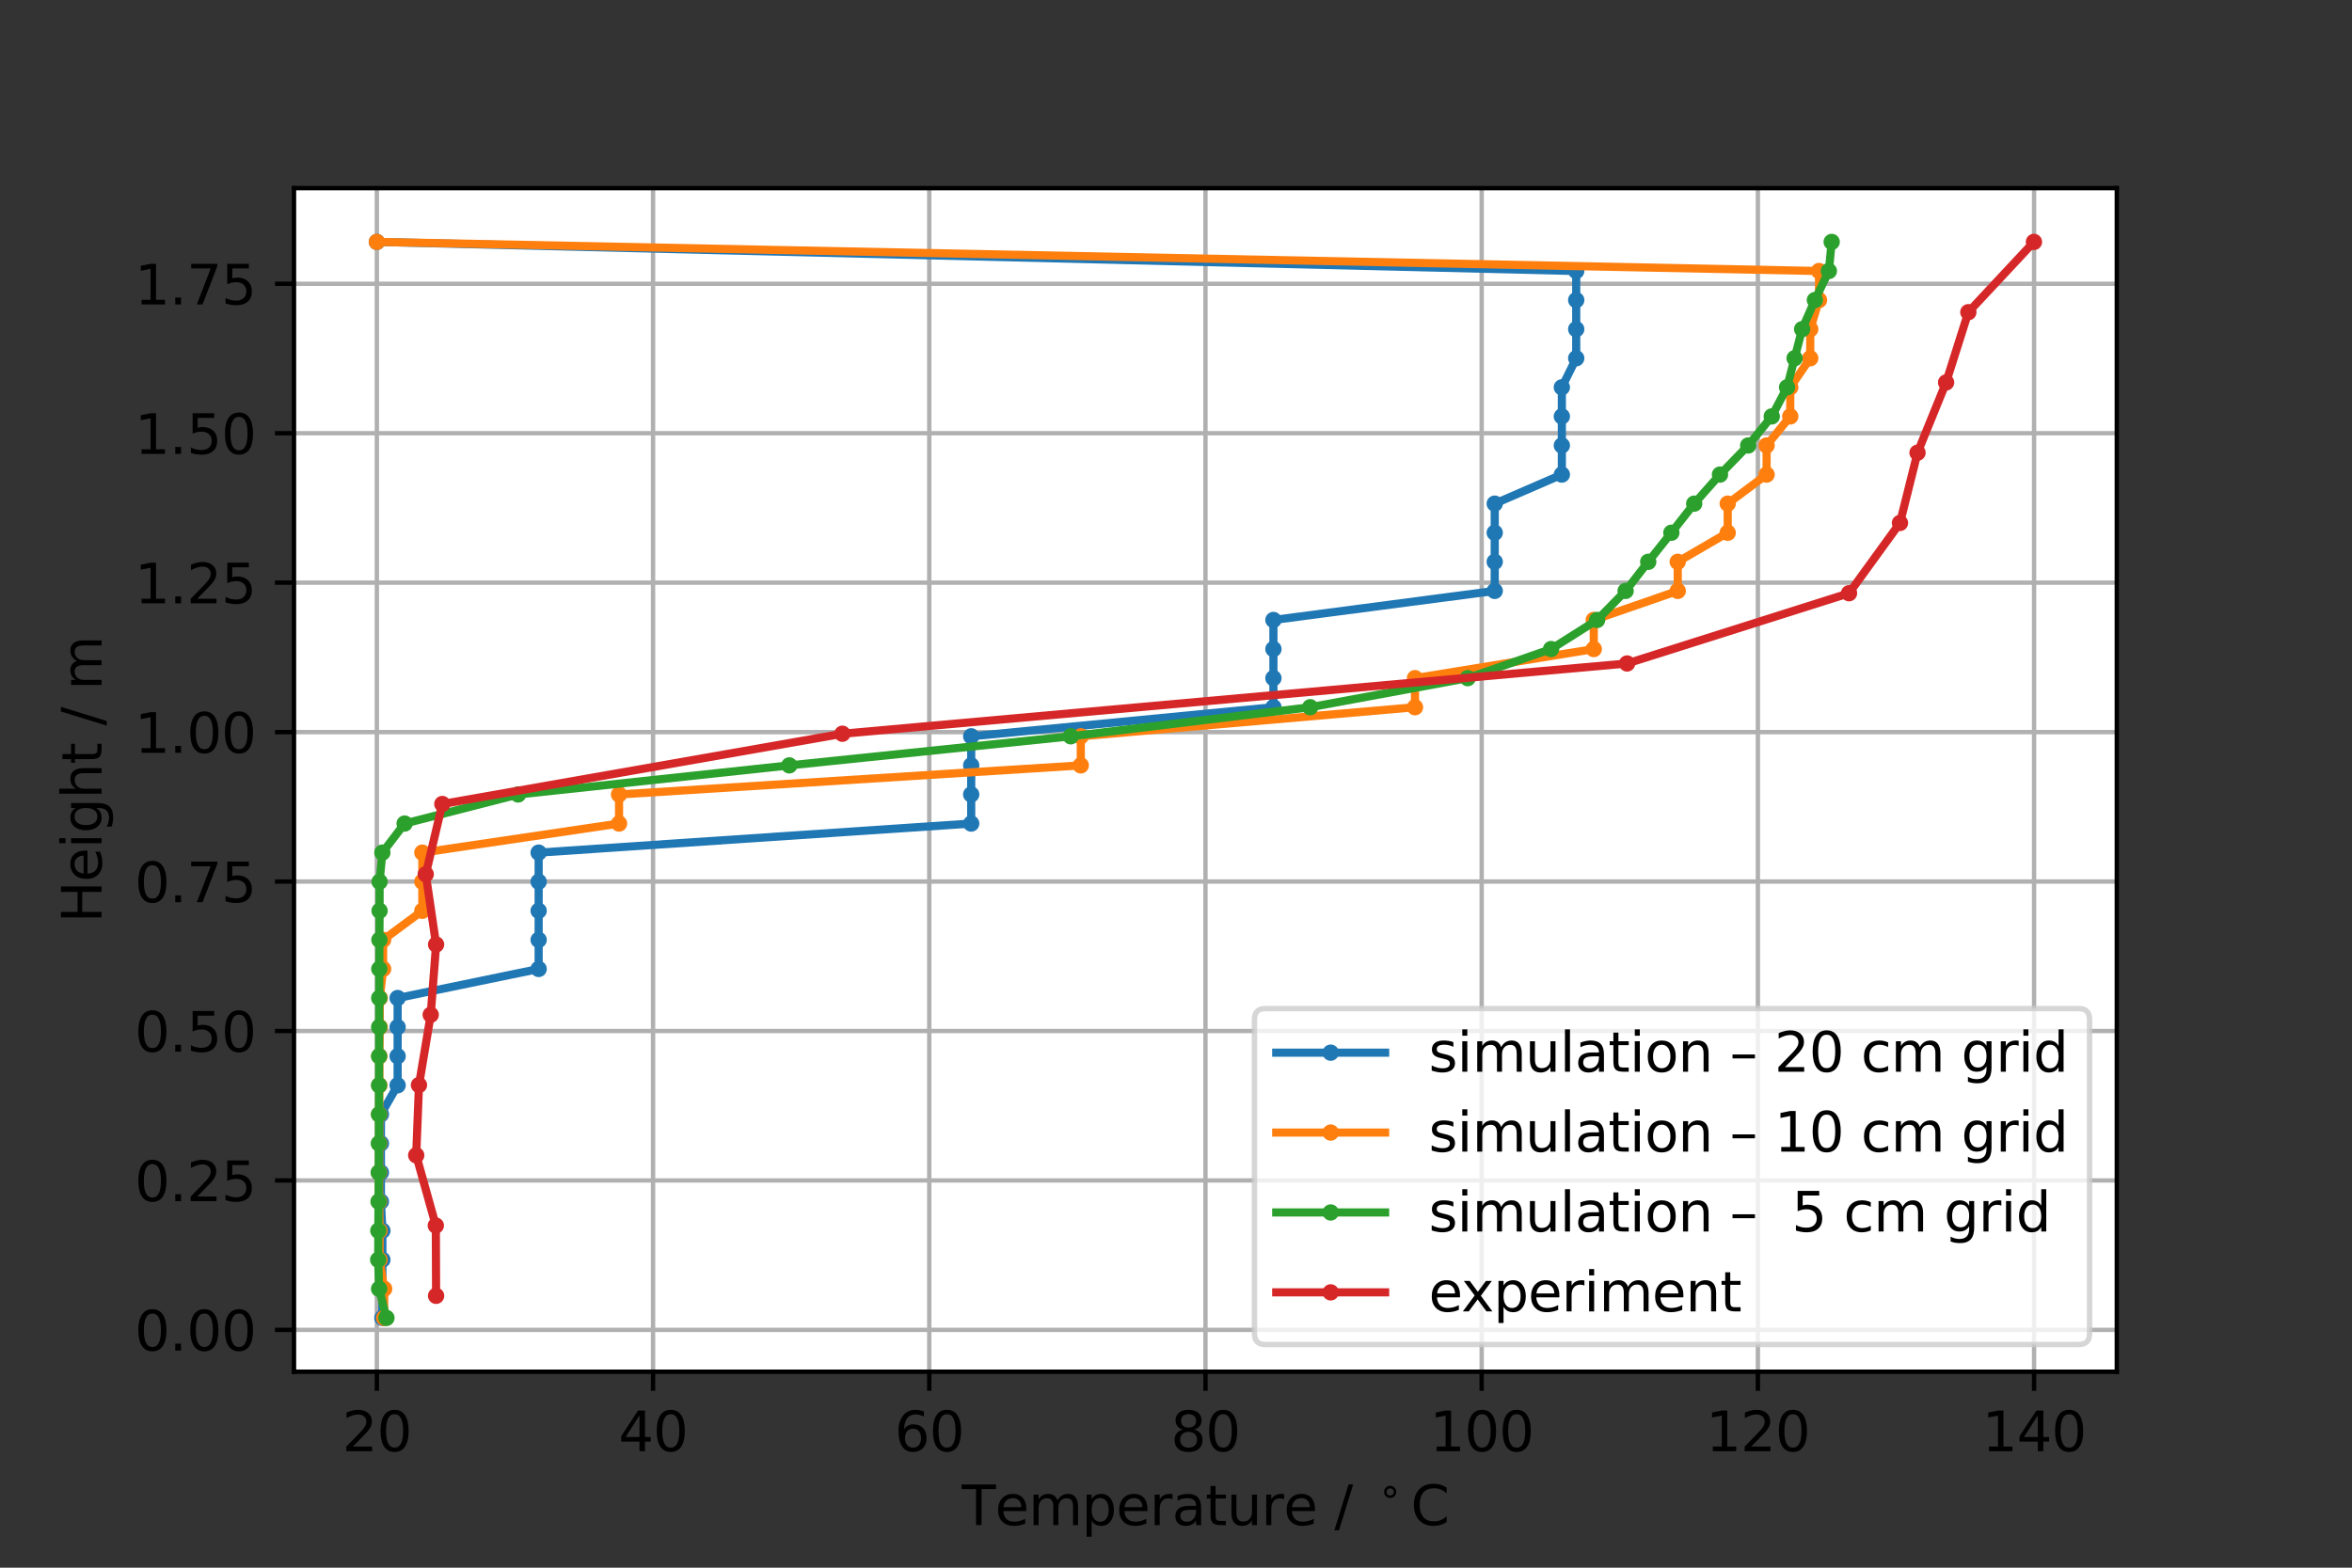 <?xml version="1.0" encoding="utf-8" standalone="no"?>
<!DOCTYPE svg PUBLIC "-//W3C//DTD SVG 1.1//EN"
  "http://www.w3.org/Graphics/SVG/1.1/DTD/svg11.dtd">
<svg height="288pt" version="1.1" viewBox="0 0 432 288" width="432pt" xmlns="http://www.w3.org/2000/svg" xmlns:xlink="http://www.w3.org/1999/xlink">
 <rect x="0" y="0" width="432" height="288" fill="#333333" stroke="none"/>
 <defs>
  <style type="text/css">*{stroke-linecap:butt;stroke-linejoin:round;}</style>
 </defs>
 <g id="figure_1">
  <g id="patch_1">
   <path d="M 0 288 
L 432 288 
L 432 0 
L 0 0 
z
" style="fill:none;"/>
  </g>
  <g id="axes_1">
   <g id="patch_2">
    <path d="M 54 252 
L 388.8 252 
L 388.8 34.56 
L 54 34.56 
z
" style="fill:#ffffff;"/>
   </g>
   <g id="matplotlib.axis_1">
    <g id="xtick_1">
     <g id="line2d_1">
      <path clip-path="url(#pea0d1c25d2)" d="M 69.218 252 
L 69.218 34.56 
" style="fill:none;stroke:#b0b0b0;stroke-linecap:square;stroke-width:0.8;"/>
     </g>
     <g id="line2d_2">
      <defs>
       <path d="M 0 0 
L 0 3.5 
" id="m6cba7de9a5" style="stroke:#000000;stroke-width:0.8;"/>
      </defs>
      <g>
       <use style="stroke:#000000;stroke-width:0.8;" x="69.218" xlink:href="#m6cba7de9a5" y="252"/>
      </g>
     </g>
     <g id="text_1">
      <!-- 20 -->
      <g transform="translate(62.856 266.598)scale(0.1 -0.1)">
       <defs>
        <path d="M 1228 531 
L 3431 531 
L 3431 0 
L 469 0 
L 469 531 
Q 828 903 1448 1529 
Q 2069 2156 2228 2338 
Q 2531 2678 2651 2914 
Q 2772 3150 2772 3378 
Q 2772 3750 2511 3984 
Q 2250 4219 1831 4219 
Q 1534 4219 1204 4116 
Q 875 4013 500 3803 
L 500 4441 
Q 881 4594 1212 4672 
Q 1544 4750 1819 4750 
Q 2544 4750 2975 4387 
Q 3406 4025 3406 3419 
Q 3406 3131 3298 2873 
Q 3191 2616 2906 2266 
Q 2828 2175 2409 1742 
Q 1991 1309 1228 531 
z
" id="DejaVuSans-32" transform="scale(0.016)"/>
        <path d="M 2034 4250 
Q 1547 4250 1301 3770 
Q 1056 3291 1056 2328 
Q 1056 1369 1301 889 
Q 1547 409 2034 409 
Q 2525 409 2770 889 
Q 3016 1369 3016 2328 
Q 3016 3291 2770 3770 
Q 2525 4250 2034 4250 
z
M 2034 4750 
Q 2819 4750 3233 4129 
Q 3647 3509 3647 2328 
Q 3647 1150 3233 529 
Q 2819 -91 2034 -91 
Q 1250 -91 836 529 
Q 422 1150 422 2328 
Q 422 3509 836 4129 
Q 1250 4750 2034 4750 
z
" id="DejaVuSans-30" transform="scale(0.016)"/>
       </defs>
       <use xlink:href="#DejaVuSans-32"/>
       <use x="63.623" xlink:href="#DejaVuSans-30"/>
      </g>
     </g>
    </g>
    <g id="xtick_2">
     <g id="line2d_3">
      <path clip-path="url(#pea0d1c25d2)" d="M 119.95 252 
L 119.95 34.56 
" style="fill:none;stroke:#b0b0b0;stroke-linecap:square;stroke-width:0.8;"/>
     </g>
     <g id="line2d_4">
      <g>
       <use style="stroke:#000000;stroke-width:0.8;" x="119.95" xlink:href="#m6cba7de9a5" y="252"/>
      </g>
     </g>
     <g id="text_2">
      <!-- 40 -->
      <g transform="translate(113.587 266.598)scale(0.1 -0.1)">
       <defs>
        <path d="M 2419 4116 
L 825 1625 
L 2419 1625 
L 2419 4116 
z
M 2253 4666 
L 3047 4666 
L 3047 1625 
L 3713 1625 
L 3713 1100 
L 3047 1100 
L 3047 0 
L 2419 0 
L 2419 1100 
L 313 1100 
L 313 1709 
L 2253 4666 
z
" id="DejaVuSans-34" transform="scale(0.016)"/>
       </defs>
       <use xlink:href="#DejaVuSans-34"/>
       <use x="63.623" xlink:href="#DejaVuSans-30"/>
      </g>
     </g>
    </g>
    <g id="xtick_3">
     <g id="line2d_5">
      <path clip-path="url(#pea0d1c25d2)" d="M 170.681 252 
L 170.681 34.56 
" style="fill:none;stroke:#b0b0b0;stroke-linecap:square;stroke-width:0.8;"/>
     </g>
     <g id="line2d_6">
      <g>
       <use style="stroke:#000000;stroke-width:0.8;" x="170.681" xlink:href="#m6cba7de9a5" y="252"/>
      </g>
     </g>
     <g id="text_3">
      <!-- 60 -->
      <g transform="translate(164.319 266.598)scale(0.1 -0.1)">
       <defs>
        <path d="M 2113 2584 
Q 1688 2584 1439 2293 
Q 1191 2003 1191 1497 
Q 1191 994 1439 701 
Q 1688 409 2113 409 
Q 2538 409 2786 701 
Q 3034 994 3034 1497 
Q 3034 2003 2786 2293 
Q 2538 2584 2113 2584 
z
M 3366 4563 
L 3366 3988 
Q 3128 4100 2886 4159 
Q 2644 4219 2406 4219 
Q 1781 4219 1451 3797 
Q 1122 3375 1075 2522 
Q 1259 2794 1537 2939 
Q 1816 3084 2150 3084 
Q 2853 3084 3261 2657 
Q 3669 2231 3669 1497 
Q 3669 778 3244 343 
Q 2819 -91 2113 -91 
Q 1303 -91 875 529 
Q 447 1150 447 2328 
Q 447 3434 972 4092 
Q 1497 4750 2381 4750 
Q 2619 4750 2861 4703 
Q 3103 4656 3366 4563 
z
" id="DejaVuSans-36" transform="scale(0.016)"/>
       </defs>
       <use xlink:href="#DejaVuSans-36"/>
       <use x="63.623" xlink:href="#DejaVuSans-30"/>
      </g>
     </g>
    </g>
    <g id="xtick_4">
     <g id="line2d_7">
      <path clip-path="url(#pea0d1c25d2)" d="M 221.413 252 
L 221.413 34.56 
" style="fill:none;stroke:#b0b0b0;stroke-linecap:square;stroke-width:0.8;"/>
     </g>
     <g id="line2d_8">
      <g>
       <use style="stroke:#000000;stroke-width:0.8;" x="221.413" xlink:href="#m6cba7de9a5" y="252"/>
      </g>
     </g>
     <g id="text_4">
      <!-- 80 -->
      <g transform="translate(215.05 266.598)scale(0.1 -0.1)">
       <defs>
        <path d="M 2034 2216 
Q 1584 2216 1326 1975 
Q 1069 1734 1069 1313 
Q 1069 891 1326 650 
Q 1584 409 2034 409 
Q 2484 409 2743 651 
Q 3003 894 3003 1313 
Q 3003 1734 2745 1975 
Q 2488 2216 2034 2216 
z
M 1403 2484 
Q 997 2584 770 2862 
Q 544 3141 544 3541 
Q 544 4100 942 4425 
Q 1341 4750 2034 4750 
Q 2731 4750 3128 4425 
Q 3525 4100 3525 3541 
Q 3525 3141 3298 2862 
Q 3072 2584 2669 2484 
Q 3125 2378 3379 2068 
Q 3634 1759 3634 1313 
Q 3634 634 3220 271 
Q 2806 -91 2034 -91 
Q 1263 -91 848 271 
Q 434 634 434 1313 
Q 434 1759 690 2068 
Q 947 2378 1403 2484 
z
M 1172 3481 
Q 1172 3119 1398 2916 
Q 1625 2713 2034 2713 
Q 2441 2713 2670 2916 
Q 2900 3119 2900 3481 
Q 2900 3844 2670 4047 
Q 2441 4250 2034 4250 
Q 1625 4250 1398 4047 
Q 1172 3844 1172 3481 
z
" id="DejaVuSans-38" transform="scale(0.016)"/>
       </defs>
       <use xlink:href="#DejaVuSans-38"/>
       <use x="63.623" xlink:href="#DejaVuSans-30"/>
      </g>
     </g>
    </g>
    <g id="xtick_5">
     <g id="line2d_9">
      <path clip-path="url(#pea0d1c25d2)" d="M 272.144 252 
L 272.144 34.56 
" style="fill:none;stroke:#b0b0b0;stroke-linecap:square;stroke-width:0.8;"/>
     </g>
     <g id="line2d_10">
      <g>
       <use style="stroke:#000000;stroke-width:0.8;" x="272.144" xlink:href="#m6cba7de9a5" y="252"/>
      </g>
     </g>
     <g id="text_5">
      <!-- 100 -->
      <g transform="translate(262.6 266.598)scale(0.1 -0.1)">
       <defs>
        <path d="M 794 531 
L 1825 531 
L 1825 4091 
L 703 3866 
L 703 4441 
L 1819 4666 
L 2450 4666 
L 2450 531 
L 3481 531 
L 3481 0 
L 794 0 
L 794 531 
z
" id="DejaVuSans-31" transform="scale(0.016)"/>
       </defs>
       <use xlink:href="#DejaVuSans-31"/>
       <use x="63.623" xlink:href="#DejaVuSans-30"/>
       <use x="127.246" xlink:href="#DejaVuSans-30"/>
      </g>
     </g>
    </g>
    <g id="xtick_6">
     <g id="line2d_11">
      <path clip-path="url(#pea0d1c25d2)" d="M 322.876 252 
L 322.876 34.56 
" style="fill:none;stroke:#b0b0b0;stroke-linecap:square;stroke-width:0.8;"/>
     </g>
     <g id="line2d_12">
      <g>
       <use style="stroke:#000000;stroke-width:0.8;" x="322.876" xlink:href="#m6cba7de9a5" y="252"/>
      </g>
     </g>
     <g id="text_6">
      <!-- 120 -->
      <g transform="translate(313.332 266.598)scale(0.1 -0.1)">
       <use xlink:href="#DejaVuSans-31"/>
       <use x="63.623" xlink:href="#DejaVuSans-32"/>
       <use x="127.246" xlink:href="#DejaVuSans-30"/>
      </g>
     </g>
    </g>
    <g id="xtick_7">
     <g id="line2d_13">
      <path clip-path="url(#pea0d1c25d2)" d="M 373.607 252 
L 373.607 34.56 
" style="fill:none;stroke:#b0b0b0;stroke-linecap:square;stroke-width:0.8;"/>
     </g>
     <g id="line2d_14">
      <g>
       <use style="stroke:#000000;stroke-width:0.8;" x="373.607" xlink:href="#m6cba7de9a5" y="252"/>
      </g>
     </g>
     <g id="text_7">
      <!-- 140 -->
      <g transform="translate(364.063 266.598)scale(0.1 -0.1)">
       <use xlink:href="#DejaVuSans-31"/>
       <use x="63.623" xlink:href="#DejaVuSans-34"/>
       <use x="127.246" xlink:href="#DejaVuSans-30"/>
      </g>
     </g>
    </g>
    <g id="text_8">
     <!-- Temperature / $\sf ^\circ$C -->
     <g transform="translate(176.65 280.256)scale(0.1 -0.1)">
      <defs>
       <path d="M -19 4666 
L 3928 4666 
L 3928 4134 
L 2272 4134 
L 2272 0 
L 1638 0 
L 1638 4134 
L -19 4134 
L -19 4666 
z
" id="DejaVuSans-54" transform="scale(0.016)"/>
       <path d="M 3597 1894 
L 3597 1613 
L 953 1613 
Q 991 1019 1311 708 
Q 1631 397 2203 397 
Q 2534 397 2845 478 
Q 3156 559 3463 722 
L 3463 178 
Q 3153 47 2828 -22 
Q 2503 -91 2169 -91 
Q 1331 -91 842 396 
Q 353 884 353 1716 
Q 353 2575 817 3079 
Q 1281 3584 2069 3584 
Q 2775 3584 3186 3129 
Q 3597 2675 3597 1894 
z
M 3022 2063 
Q 3016 2534 2758 2815 
Q 2500 3097 2075 3097 
Q 1594 3097 1305 2825 
Q 1016 2553 972 2059 
L 3022 2063 
z
" id="DejaVuSans-65" transform="scale(0.016)"/>
       <path d="M 3328 2828 
Q 3544 3216 3844 3400 
Q 4144 3584 4550 3584 
Q 5097 3584 5394 3201 
Q 5691 2819 5691 2113 
L 5691 0 
L 5113 0 
L 5113 2094 
Q 5113 2597 4934 2840 
Q 4756 3084 4391 3084 
Q 3944 3084 3684 2787 
Q 3425 2491 3425 1978 
L 3425 0 
L 2847 0 
L 2847 2094 
Q 2847 2600 2669 2842 
Q 2491 3084 2119 3084 
Q 1678 3084 1418 2786 
Q 1159 2488 1159 1978 
L 1159 0 
L 581 0 
L 581 3500 
L 1159 3500 
L 1159 2956 
Q 1356 3278 1631 3431 
Q 1906 3584 2284 3584 
Q 2666 3584 2933 3390 
Q 3200 3197 3328 2828 
z
" id="DejaVuSans-6d" transform="scale(0.016)"/>
       <path d="M 1159 525 
L 1159 -1331 
L 581 -1331 
L 581 3500 
L 1159 3500 
L 1159 2969 
Q 1341 3281 1617 3432 
Q 1894 3584 2278 3584 
Q 2916 3584 3314 3078 
Q 3713 2572 3713 1747 
Q 3713 922 3314 415 
Q 2916 -91 2278 -91 
Q 1894 -91 1617 61 
Q 1341 213 1159 525 
z
M 3116 1747 
Q 3116 2381 2855 2742 
Q 2594 3103 2138 3103 
Q 1681 3103 1420 2742 
Q 1159 2381 1159 1747 
Q 1159 1113 1420 752 
Q 1681 391 2138 391 
Q 2594 391 2855 752 
Q 3116 1113 3116 1747 
z
" id="DejaVuSans-70" transform="scale(0.016)"/>
       <path d="M 2631 2963 
Q 2534 3019 2420 3045 
Q 2306 3072 2169 3072 
Q 1681 3072 1420 2755 
Q 1159 2438 1159 1844 
L 1159 0 
L 581 0 
L 581 3500 
L 1159 3500 
L 1159 2956 
Q 1341 3275 1631 3429 
Q 1922 3584 2338 3584 
Q 2397 3584 2469 3576 
Q 2541 3569 2628 3553 
L 2631 2963 
z
" id="DejaVuSans-72" transform="scale(0.016)"/>
       <path d="M 2194 1759 
Q 1497 1759 1228 1600 
Q 959 1441 959 1056 
Q 959 750 1161 570 
Q 1363 391 1709 391 
Q 2188 391 2477 730 
Q 2766 1069 2766 1631 
L 2766 1759 
L 2194 1759 
z
M 3341 1997 
L 3341 0 
L 2766 0 
L 2766 531 
Q 2569 213 2275 61 
Q 1981 -91 1556 -91 
Q 1019 -91 701 211 
Q 384 513 384 1019 
Q 384 1609 779 1909 
Q 1175 2209 1959 2209 
L 2766 2209 
L 2766 2266 
Q 2766 2663 2505 2880 
Q 2244 3097 1772 3097 
Q 1472 3097 1187 3025 
Q 903 2953 641 2809 
L 641 3341 
Q 956 3463 1253 3523 
Q 1550 3584 1831 3584 
Q 2591 3584 2966 3190 
Q 3341 2797 3341 1997 
z
" id="DejaVuSans-61" transform="scale(0.016)"/>
       <path d="M 1172 4494 
L 1172 3500 
L 2356 3500 
L 2356 3053 
L 1172 3053 
L 1172 1153 
Q 1172 725 1289 603 
Q 1406 481 1766 481 
L 2356 481 
L 2356 0 
L 1766 0 
Q 1100 0 847 248 
Q 594 497 594 1153 
L 594 3053 
L 172 3053 
L 172 3500 
L 594 3500 
L 594 4494 
L 1172 4494 
z
" id="DejaVuSans-74" transform="scale(0.016)"/>
       <path d="M 544 1381 
L 544 3500 
L 1119 3500 
L 1119 1403 
Q 1119 906 1312 657 
Q 1506 409 1894 409 
Q 2359 409 2629 706 
Q 2900 1003 2900 1516 
L 2900 3500 
L 3475 3500 
L 3475 0 
L 2900 0 
L 2900 538 
Q 2691 219 2414 64 
Q 2138 -91 1772 -91 
Q 1169 -91 856 284 
Q 544 659 544 1381 
z
M 1991 3584 
L 1991 3584 
z
" id="DejaVuSans-75" transform="scale(0.016)"/>
       <path id="DejaVuSans-20" transform="scale(0.016)"/>
       <path d="M 1625 4666 
L 2156 4666 
L 531 -594 
L 0 -594 
L 1625 4666 
z
" id="DejaVuSans-2f" transform="scale(0.016)"/>
       <path d="M 2000 2619 
Q 1750 2619 1578 2445 
Q 1406 2272 1406 2022 
Q 1406 1775 1578 1605 
Q 1750 1435 2000 1435 
Q 2250 1435 2422 1605 
Q 2594 1775 2594 2022 
Q 2594 2269 2420 2444 
Q 2247 2619 2000 2619 
z
M 2000 3022 
Q 2200 3022 2384 2945 
Q 2569 2869 2703 2725 
Q 2847 2585 2919 2406 
Q 2991 2228 2991 2022 
Q 2991 1610 2702 1324 
Q 2413 1038 1994 1038 
Q 1572 1038 1290 1319 
Q 1009 1600 1009 2022 
Q 1009 2441 1296 2731 
Q 1584 3022 2000 3022 
z
" id="DejaVuSans-2218" transform="scale(0.016)"/>
       <path d="M 4122 4306 
L 4122 3641 
Q 3803 3938 3442 4084 
Q 3081 4231 2675 4231 
Q 1875 4231 1450 3742 
Q 1025 3253 1025 2328 
Q 1025 1406 1450 917 
Q 1875 428 2675 428 
Q 3081 428 3442 575 
Q 3803 722 4122 1019 
L 4122 359 
Q 3791 134 3420 21 
Q 3050 -91 2638 -91 
Q 1578 -91 968 557 
Q 359 1206 359 2328 
Q 359 3453 968 4101 
Q 1578 4750 2638 4750 
Q 3056 4750 3426 4639 
Q 3797 4528 4122 4306 
z
" id="DejaVuSans-43" transform="scale(0.016)"/>
      </defs>
      <use transform="translate(0 0.781)" xlink:href="#DejaVuSans-54"/>
      <use transform="translate(61.084 0.781)" xlink:href="#DejaVuSans-65"/>
      <use transform="translate(122.607 0.781)" xlink:href="#DejaVuSans-6d"/>
      <use transform="translate(220.02 0.781)" xlink:href="#DejaVuSans-70"/>
      <use transform="translate(283.496 0.781)" xlink:href="#DejaVuSans-65"/>
      <use transform="translate(345.02 0.781)" xlink:href="#DejaVuSans-72"/>
      <use transform="translate(386.133 0.781)" xlink:href="#DejaVuSans-61"/>
      <use transform="translate(447.412 0.781)" xlink:href="#DejaVuSans-74"/>
      <use transform="translate(486.621 0.781)" xlink:href="#DejaVuSans-75"/>
      <use transform="translate(550 0.781)" xlink:href="#DejaVuSans-72"/>
      <use transform="translate(591.113 0.781)" xlink:href="#DejaVuSans-65"/>
      <use transform="translate(652.637 0.781)" xlink:href="#DejaVuSans-20"/>
      <use transform="translate(684.424 0.781)" xlink:href="#DejaVuSans-2f"/>
      <use transform="translate(718.115 0.781)" xlink:href="#DejaVuSans-20"/>
      <use transform="translate(764.497 39.062)scale(0.7)" xlink:href="#DejaVuSans-2218"/>
      <use transform="translate(824.688 0.781)" xlink:href="#DejaVuSans-43"/>
     </g>
    </g>
   </g>
   <g id="matplotlib.axis_2">
    <g id="ytick_1">
     <g id="line2d_15">
      <path clip-path="url(#pea0d1c25d2)" d="M 54 244.313 
L 388.8 244.313 
" style="fill:none;stroke:#b0b0b0;stroke-linecap:square;stroke-width:0.8;"/>
     </g>
     <g id="line2d_16">
      <defs>
       <path d="M 0 0 
L -3.5 0 
" id="m6d9e3bf0b9" style="stroke:#000000;stroke-width:0.8;"/>
      </defs>
      <g>
       <use style="stroke:#000000;stroke-width:0.8;" x="54" xlink:href="#m6d9e3bf0b9" y="244.313"/>
      </g>
     </g>
     <g id="text_9">
      <!-- 0.00 -->
      <g transform="translate(24.734 248.112)scale(0.1 -0.1)">
       <defs>
        <path d="M 684 794 
L 1344 794 
L 1344 0 
L 684 0 
L 684 794 
z
" id="DejaVuSans-2e" transform="scale(0.016)"/>
       </defs>
       <use xlink:href="#DejaVuSans-30"/>
       <use x="63.623" xlink:href="#DejaVuSans-2e"/>
       <use x="95.41" xlink:href="#DejaVuSans-30"/>
       <use x="159.033" xlink:href="#DejaVuSans-30"/>
      </g>
     </g>
    </g>
    <g id="ytick_2">
     <g id="line2d_17">
      <path clip-path="url(#pea0d1c25d2)" d="M 54 216.858 
L 388.8 216.858 
" style="fill:none;stroke:#b0b0b0;stroke-linecap:square;stroke-width:0.8;"/>
     </g>
     <g id="line2d_18">
      <g>
       <use style="stroke:#000000;stroke-width:0.8;" x="54" xlink:href="#m6d9e3bf0b9" y="216.858"/>
      </g>
     </g>
     <g id="text_10">
      <!-- 0.25 -->
      <g transform="translate(24.734 220.657)scale(0.1 -0.1)">
       <defs>
        <path d="M 691 4666 
L 3169 4666 
L 3169 4134 
L 1269 4134 
L 1269 2991 
Q 1406 3038 1543 3061 
Q 1681 3084 1819 3084 
Q 2600 3084 3056 2656 
Q 3513 2228 3513 1497 
Q 3513 744 3044 326 
Q 2575 -91 1722 -91 
Q 1428 -91 1123 -41 
Q 819 9 494 109 
L 494 744 
Q 775 591 1075 516 
Q 1375 441 1709 441 
Q 2250 441 2565 725 
Q 2881 1009 2881 1497 
Q 2881 1984 2565 2268 
Q 2250 2553 1709 2553 
Q 1456 2553 1204 2497 
Q 953 2441 691 2322 
L 691 4666 
z
" id="DejaVuSans-35" transform="scale(0.016)"/>
       </defs>
       <use xlink:href="#DejaVuSans-30"/>
       <use x="63.623" xlink:href="#DejaVuSans-2e"/>
       <use x="95.41" xlink:href="#DejaVuSans-32"/>
       <use x="159.033" xlink:href="#DejaVuSans-35"/>
      </g>
     </g>
    </g>
    <g id="ytick_3">
     <g id="line2d_19">
      <path clip-path="url(#pea0d1c25d2)" d="M 54 189.404 
L 388.8 189.404 
" style="fill:none;stroke:#b0b0b0;stroke-linecap:square;stroke-width:0.8;"/>
     </g>
     <g id="line2d_20">
      <g>
       <use style="stroke:#000000;stroke-width:0.8;" x="54" xlink:href="#m6d9e3bf0b9" y="189.404"/>
      </g>
     </g>
     <g id="text_11">
      <!-- 0.50 -->
      <g transform="translate(24.734 193.203)scale(0.1 -0.1)">
       <use xlink:href="#DejaVuSans-30"/>
       <use x="63.623" xlink:href="#DejaVuSans-2e"/>
       <use x="95.41" xlink:href="#DejaVuSans-35"/>
       <use x="159.033" xlink:href="#DejaVuSans-30"/>
      </g>
     </g>
    </g>
    <g id="ytick_4">
     <g id="line2d_21">
      <path clip-path="url(#pea0d1c25d2)" d="M 54 161.949 
L 388.8 161.949 
" style="fill:none;stroke:#b0b0b0;stroke-linecap:square;stroke-width:0.8;"/>
     </g>
     <g id="line2d_22">
      <g>
       <use style="stroke:#000000;stroke-width:0.8;" x="54" xlink:href="#m6d9e3bf0b9" y="161.949"/>
      </g>
     </g>
     <g id="text_12">
      <!-- 0.75 -->
      <g transform="translate(24.734 165.748)scale(0.1 -0.1)">
       <defs>
        <path d="M 525 4666 
L 3525 4666 
L 3525 4397 
L 1831 0 
L 1172 0 
L 2766 4134 
L 525 4134 
L 525 4666 
z
" id="DejaVuSans-37" transform="scale(0.016)"/>
       </defs>
       <use xlink:href="#DejaVuSans-30"/>
       <use x="63.623" xlink:href="#DejaVuSans-2e"/>
       <use x="95.41" xlink:href="#DejaVuSans-37"/>
       <use x="159.033" xlink:href="#DejaVuSans-35"/>
      </g>
     </g>
    </g>
    <g id="ytick_5">
     <g id="line2d_23">
      <path clip-path="url(#pea0d1c25d2)" d="M 54 134.495 
L 388.8 134.495 
" style="fill:none;stroke:#b0b0b0;stroke-linecap:square;stroke-width:0.8;"/>
     </g>
     <g id="line2d_24">
      <g>
       <use style="stroke:#000000;stroke-width:0.8;" x="54" xlink:href="#m6d9e3bf0b9" y="134.495"/>
      </g>
     </g>
     <g id="text_13">
      <!-- 1.00 -->
      <g transform="translate(24.734 138.294)scale(0.1 -0.1)">
       <use xlink:href="#DejaVuSans-31"/>
       <use x="63.623" xlink:href="#DejaVuSans-2e"/>
       <use x="95.41" xlink:href="#DejaVuSans-30"/>
       <use x="159.033" xlink:href="#DejaVuSans-30"/>
      </g>
     </g>
    </g>
    <g id="ytick_6">
     <g id="line2d_25">
      <path clip-path="url(#pea0d1c25d2)" d="M 54 107.04 
L 388.8 107.04 
" style="fill:none;stroke:#b0b0b0;stroke-linecap:square;stroke-width:0.8;"/>
     </g>
     <g id="line2d_26">
      <g>
       <use style="stroke:#000000;stroke-width:0.8;" x="54" xlink:href="#m6d9e3bf0b9" y="107.04"/>
      </g>
     </g>
     <g id="text_14">
      <!-- 1.25 -->
      <g transform="translate(24.734 110.839)scale(0.1 -0.1)">
       <use xlink:href="#DejaVuSans-31"/>
       <use x="63.623" xlink:href="#DejaVuSans-2e"/>
       <use x="95.41" xlink:href="#DejaVuSans-32"/>
       <use x="159.033" xlink:href="#DejaVuSans-35"/>
      </g>
     </g>
    </g>
    <g id="ytick_7">
     <g id="line2d_27">
      <path clip-path="url(#pea0d1c25d2)" d="M 54 79.585 
L 388.8 79.585 
" style="fill:none;stroke:#b0b0b0;stroke-linecap:square;stroke-width:0.8;"/>
     </g>
     <g id="line2d_28">
      <g>
       <use style="stroke:#000000;stroke-width:0.8;" x="54" xlink:href="#m6d9e3bf0b9" y="79.585"/>
      </g>
     </g>
     <g id="text_15">
      <!-- 1.50 -->
      <g transform="translate(24.734 83.385)scale(0.1 -0.1)">
       <use xlink:href="#DejaVuSans-31"/>
       <use x="63.623" xlink:href="#DejaVuSans-2e"/>
       <use x="95.41" xlink:href="#DejaVuSans-35"/>
       <use x="159.033" xlink:href="#DejaVuSans-30"/>
      </g>
     </g>
    </g>
    <g id="ytick_8">
     <g id="line2d_29">
      <path clip-path="url(#pea0d1c25d2)" d="M 54 52.131 
L 388.8 52.131 
" style="fill:none;stroke:#b0b0b0;stroke-linecap:square;stroke-width:0.8;"/>
     </g>
     <g id="line2d_30">
      <g>
       <use style="stroke:#000000;stroke-width:0.8;" x="54" xlink:href="#m6d9e3bf0b9" y="52.131"/>
      </g>
     </g>
     <g id="text_16">
      <!-- 1.75 -->
      <g transform="translate(24.734 55.93)scale(0.1 -0.1)">
       <use xlink:href="#DejaVuSans-31"/>
       <use x="63.623" xlink:href="#DejaVuSans-2e"/>
       <use x="95.41" xlink:href="#DejaVuSans-37"/>
       <use x="159.033" xlink:href="#DejaVuSans-35"/>
      </g>
     </g>
    </g>
    <g id="text_17">
     <!-- Height / m -->
     <g transform="translate(18.655 169.542)rotate(-90)scale(0.1 -0.1)">
      <defs>
       <path d="M 628 4666 
L 1259 4666 
L 1259 2753 
L 3553 2753 
L 3553 4666 
L 4184 4666 
L 4184 0 
L 3553 0 
L 3553 2222 
L 1259 2222 
L 1259 0 
L 628 0 
L 628 4666 
z
" id="DejaVuSans-48" transform="scale(0.016)"/>
       <path d="M 603 3500 
L 1178 3500 
L 1178 0 
L 603 0 
L 603 3500 
z
M 603 4863 
L 1178 4863 
L 1178 4134 
L 603 4134 
L 603 4863 
z
" id="DejaVuSans-69" transform="scale(0.016)"/>
       <path d="M 2906 1791 
Q 2906 2416 2648 2759 
Q 2391 3103 1925 3103 
Q 1463 3103 1205 2759 
Q 947 2416 947 1791 
Q 947 1169 1205 825 
Q 1463 481 1925 481 
Q 2391 481 2648 825 
Q 2906 1169 2906 1791 
z
M 3481 434 
Q 3481 -459 3084 -895 
Q 2688 -1331 1869 -1331 
Q 1566 -1331 1297 -1286 
Q 1028 -1241 775 -1147 
L 775 -588 
Q 1028 -725 1275 -790 
Q 1522 -856 1778 -856 
Q 2344 -856 2625 -561 
Q 2906 -266 2906 331 
L 2906 616 
Q 2728 306 2450 153 
Q 2172 0 1784 0 
Q 1141 0 747 490 
Q 353 981 353 1791 
Q 353 2603 747 3093 
Q 1141 3584 1784 3584 
Q 2172 3584 2450 3431 
Q 2728 3278 2906 2969 
L 2906 3500 
L 3481 3500 
L 3481 434 
z
" id="DejaVuSans-67" transform="scale(0.016)"/>
       <path d="M 3513 2113 
L 3513 0 
L 2938 0 
L 2938 2094 
Q 2938 2591 2744 2837 
Q 2550 3084 2163 3084 
Q 1697 3084 1428 2787 
Q 1159 2491 1159 1978 
L 1159 0 
L 581 0 
L 581 4863 
L 1159 4863 
L 1159 2956 
Q 1366 3272 1645 3428 
Q 1925 3584 2291 3584 
Q 2894 3584 3203 3211 
Q 3513 2838 3513 2113 
z
" id="DejaVuSans-68" transform="scale(0.016)"/>
      </defs>
      <use xlink:href="#DejaVuSans-48"/>
      <use x="75.195" xlink:href="#DejaVuSans-65"/>
      <use x="136.719" xlink:href="#DejaVuSans-69"/>
      <use x="164.502" xlink:href="#DejaVuSans-67"/>
      <use x="227.979" xlink:href="#DejaVuSans-68"/>
      <use x="291.357" xlink:href="#DejaVuSans-74"/>
      <use x="330.566" xlink:href="#DejaVuSans-20"/>
      <use x="362.354" xlink:href="#DejaVuSans-2f"/>
      <use x="396.045" xlink:href="#DejaVuSans-20"/>
      <use x="427.832" xlink:href="#DejaVuSans-6d"/>
     </g>
    </g>
   </g>
   <g id="line2d_31">
    <path clip-path="url(#pea0d1c25d2)" d="M 70.234 242.116 
L 70.234 236.774 
L 70.234 231.431 
L 70.234 226.089 
L 69.965 220.746 
L 69.965 215.404 
L 69.965 210.061 
L 69.965 204.719 
L 73.034 199.376 
L 73.034 194.034 
L 73.034 188.691 
L 73.034 183.349 
L 98.935 178.006 
L 98.935 172.664 
L 98.935 167.321 
L 98.935 161.979 
L 98.935 156.636 
L 178.383 151.294 
L 178.383 145.951 
L 178.383 140.609 
L 178.383 135.266 
L 233.894 129.924 
L 233.894 124.581 
L 233.894 119.239 
L 233.894 113.896 
L 274.542 108.554 
L 274.542 103.211 
L 274.542 97.869 
L 274.542 92.526 
L 286.87 87.184 
L 286.87 81.841 
L 286.87 76.499 
L 286.87 71.156 
L 289.509 65.814 
L 289.509 60.471 
L 289.509 55.129 
L 289.509 49.786 
L 69.218 44.444 
" style="fill:none;stroke:#1f77b4;stroke-linecap:square;stroke-width:1.5;"/>
    <defs>
     <path d="M 0 1 
C 0.265 1 0.52 0.895 0.707 0.707 
C 0.895 0.52 1 0.265 1 0 
C 1 -0.265 0.895 -0.52 0.707 -0.707 
C 0.52 -0.895 0.265 -1 0 -1 
C -0.265 -1 -0.52 -0.895 -0.707 -0.707 
C -0.895 -0.52 -1 -0.265 -1 0 
C -1 0.265 -0.895 0.52 -0.707 0.707 
C -0.52 0.895 -0.265 1 0 1 
z
" id="mde0744d9de" style="stroke:#1f77b4;"/>
    </defs>
    <g clip-path="url(#pea0d1c25d2)">
     <use style="fill:#1f77b4;stroke:#1f77b4;" x="70.234" xlink:href="#mde0744d9de" y="242.116"/>
     <use style="fill:#1f77b4;stroke:#1f77b4;" x="70.234" xlink:href="#mde0744d9de" y="236.774"/>
     <use style="fill:#1f77b4;stroke:#1f77b4;" x="70.234" xlink:href="#mde0744d9de" y="231.431"/>
     <use style="fill:#1f77b4;stroke:#1f77b4;" x="70.234" xlink:href="#mde0744d9de" y="226.089"/>
     <use style="fill:#1f77b4;stroke:#1f77b4;" x="69.965" xlink:href="#mde0744d9de" y="220.746"/>
     <use style="fill:#1f77b4;stroke:#1f77b4;" x="69.965" xlink:href="#mde0744d9de" y="215.404"/>
     <use style="fill:#1f77b4;stroke:#1f77b4;" x="69.965" xlink:href="#mde0744d9de" y="210.061"/>
     <use style="fill:#1f77b4;stroke:#1f77b4;" x="69.965" xlink:href="#mde0744d9de" y="204.719"/>
     <use style="fill:#1f77b4;stroke:#1f77b4;" x="73.034" xlink:href="#mde0744d9de" y="199.376"/>
     <use style="fill:#1f77b4;stroke:#1f77b4;" x="73.034" xlink:href="#mde0744d9de" y="194.034"/>
     <use style="fill:#1f77b4;stroke:#1f77b4;" x="73.034" xlink:href="#mde0744d9de" y="188.691"/>
     <use style="fill:#1f77b4;stroke:#1f77b4;" x="73.034" xlink:href="#mde0744d9de" y="183.349"/>
     <use style="fill:#1f77b4;stroke:#1f77b4;" x="98.935" xlink:href="#mde0744d9de" y="178.006"/>
     <use style="fill:#1f77b4;stroke:#1f77b4;" x="98.935" xlink:href="#mde0744d9de" y="172.664"/>
     <use style="fill:#1f77b4;stroke:#1f77b4;" x="98.935" xlink:href="#mde0744d9de" y="167.321"/>
     <use style="fill:#1f77b4;stroke:#1f77b4;" x="98.935" xlink:href="#mde0744d9de" y="161.979"/>
     <use style="fill:#1f77b4;stroke:#1f77b4;" x="98.935" xlink:href="#mde0744d9de" y="156.636"/>
     <use style="fill:#1f77b4;stroke:#1f77b4;" x="178.383" xlink:href="#mde0744d9de" y="151.294"/>
     <use style="fill:#1f77b4;stroke:#1f77b4;" x="178.383" xlink:href="#mde0744d9de" y="145.951"/>
     <use style="fill:#1f77b4;stroke:#1f77b4;" x="178.383" xlink:href="#mde0744d9de" y="140.609"/>
     <use style="fill:#1f77b4;stroke:#1f77b4;" x="178.383" xlink:href="#mde0744d9de" y="135.266"/>
     <use style="fill:#1f77b4;stroke:#1f77b4;" x="233.894" xlink:href="#mde0744d9de" y="129.924"/>
     <use style="fill:#1f77b4;stroke:#1f77b4;" x="233.894" xlink:href="#mde0744d9de" y="124.581"/>
     <use style="fill:#1f77b4;stroke:#1f77b4;" x="233.894" xlink:href="#mde0744d9de" y="119.239"/>
     <use style="fill:#1f77b4;stroke:#1f77b4;" x="233.894" xlink:href="#mde0744d9de" y="113.896"/>
     <use style="fill:#1f77b4;stroke:#1f77b4;" x="274.542" xlink:href="#mde0744d9de" y="108.554"/>
     <use style="fill:#1f77b4;stroke:#1f77b4;" x="274.542" xlink:href="#mde0744d9de" y="103.211"/>
     <use style="fill:#1f77b4;stroke:#1f77b4;" x="274.542" xlink:href="#mde0744d9de" y="97.869"/>
     <use style="fill:#1f77b4;stroke:#1f77b4;" x="274.542" xlink:href="#mde0744d9de" y="92.526"/>
     <use style="fill:#1f77b4;stroke:#1f77b4;" x="286.87" xlink:href="#mde0744d9de" y="87.184"/>
     <use style="fill:#1f77b4;stroke:#1f77b4;" x="286.87" xlink:href="#mde0744d9de" y="81.841"/>
     <use style="fill:#1f77b4;stroke:#1f77b4;" x="286.87" xlink:href="#mde0744d9de" y="76.499"/>
     <use style="fill:#1f77b4;stroke:#1f77b4;" x="286.87" xlink:href="#mde0744d9de" y="71.156"/>
     <use style="fill:#1f77b4;stroke:#1f77b4;" x="289.509" xlink:href="#mde0744d9de" y="65.814"/>
     <use style="fill:#1f77b4;stroke:#1f77b4;" x="289.509" xlink:href="#mde0744d9de" y="60.471"/>
     <use style="fill:#1f77b4;stroke:#1f77b4;" x="289.509" xlink:href="#mde0744d9de" y="55.129"/>
     <use style="fill:#1f77b4;stroke:#1f77b4;" x="289.509" xlink:href="#mde0744d9de" y="49.786"/>
     <use style="fill:#1f77b4;stroke:#1f77b4;" x="69.218" xlink:href="#mde0744d9de" y="44.444"/>
    </g>
   </g>
   <g id="line2d_32">
    <path clip-path="url(#pea0d1c25d2)" d="M 70.56 242.116 
L 70.56 236.774 
L 69.72 231.431 
L 69.72 226.089 
L 69.63 220.746 
L 69.63 215.404 
L 69.654 210.061 
L 69.654 204.719 
L 69.681 199.376 
L 69.681 194.034 
L 69.751 188.691 
L 69.751 183.349 
L 70.368 178.006 
L 70.368 172.664 
L 77.573 167.321 
L 77.573 161.979 
L 77.573 156.636 
L 113.702 151.294 
L 113.702 145.951 
L 198.512 140.609 
L 198.512 135.266 
L 259.895 129.924 
L 259.895 124.581 
L 292.732 119.239 
L 292.732 113.896 
L 308.156 108.554 
L 308.156 103.211 
L 317.334 97.869 
L 317.334 92.526 
L 324.477 87.184 
L 324.477 81.841 
L 328.823 76.499 
L 328.823 71.156 
L 332.491 65.814 
L 332.491 60.471 
L 334.108 55.129 
L 334.108 49.786 
L 69.218 44.444 
" style="fill:none;stroke:#ff7f0e;stroke-linecap:square;stroke-width:1.5;"/>
    <defs>
     <path d="M 0 1 
C 0.265 1 0.52 0.895 0.707 0.707 
C 0.895 0.52 1 0.265 1 0 
C 1 -0.265 0.895 -0.52 0.707 -0.707 
C 0.52 -0.895 0.265 -1 0 -1 
C -0.265 -1 -0.52 -0.895 -0.707 -0.707 
C -0.895 -0.52 -1 -0.265 -1 0 
C -1 0.265 -0.895 0.52 -0.707 0.707 
C -0.52 0.895 -0.265 1 0 1 
z
" id="m54524aeabc" style="stroke:#ff7f0e;"/>
    </defs>
    <g clip-path="url(#pea0d1c25d2)">
     <use style="fill:#ff7f0e;stroke:#ff7f0e;" x="70.56" xlink:href="#m54524aeabc" y="242.116"/>
     <use style="fill:#ff7f0e;stroke:#ff7f0e;" x="70.56" xlink:href="#m54524aeabc" y="236.774"/>
     <use style="fill:#ff7f0e;stroke:#ff7f0e;" x="69.72" xlink:href="#m54524aeabc" y="231.431"/>
     <use style="fill:#ff7f0e;stroke:#ff7f0e;" x="69.72" xlink:href="#m54524aeabc" y="226.089"/>
     <use style="fill:#ff7f0e;stroke:#ff7f0e;" x="69.63" xlink:href="#m54524aeabc" y="220.746"/>
     <use style="fill:#ff7f0e;stroke:#ff7f0e;" x="69.63" xlink:href="#m54524aeabc" y="215.404"/>
     <use style="fill:#ff7f0e;stroke:#ff7f0e;" x="69.654" xlink:href="#m54524aeabc" y="210.061"/>
     <use style="fill:#ff7f0e;stroke:#ff7f0e;" x="69.654" xlink:href="#m54524aeabc" y="204.719"/>
     <use style="fill:#ff7f0e;stroke:#ff7f0e;" x="69.681" xlink:href="#m54524aeabc" y="199.376"/>
     <use style="fill:#ff7f0e;stroke:#ff7f0e;" x="69.681" xlink:href="#m54524aeabc" y="194.034"/>
     <use style="fill:#ff7f0e;stroke:#ff7f0e;" x="69.751" xlink:href="#m54524aeabc" y="188.691"/>
     <use style="fill:#ff7f0e;stroke:#ff7f0e;" x="69.751" xlink:href="#m54524aeabc" y="183.349"/>
     <use style="fill:#ff7f0e;stroke:#ff7f0e;" x="70.368" xlink:href="#m54524aeabc" y="178.006"/>
     <use style="fill:#ff7f0e;stroke:#ff7f0e;" x="70.368" xlink:href="#m54524aeabc" y="172.664"/>
     <use style="fill:#ff7f0e;stroke:#ff7f0e;" x="77.573" xlink:href="#m54524aeabc" y="167.321"/>
     <use style="fill:#ff7f0e;stroke:#ff7f0e;" x="77.573" xlink:href="#m54524aeabc" y="161.979"/>
     <use style="fill:#ff7f0e;stroke:#ff7f0e;" x="77.573" xlink:href="#m54524aeabc" y="156.636"/>
     <use style="fill:#ff7f0e;stroke:#ff7f0e;" x="113.702" xlink:href="#m54524aeabc" y="151.294"/>
     <use style="fill:#ff7f0e;stroke:#ff7f0e;" x="113.702" xlink:href="#m54524aeabc" y="145.951"/>
     <use style="fill:#ff7f0e;stroke:#ff7f0e;" x="198.512" xlink:href="#m54524aeabc" y="140.609"/>
     <use style="fill:#ff7f0e;stroke:#ff7f0e;" x="198.512" xlink:href="#m54524aeabc" y="135.266"/>
     <use style="fill:#ff7f0e;stroke:#ff7f0e;" x="259.895" xlink:href="#m54524aeabc" y="129.924"/>
     <use style="fill:#ff7f0e;stroke:#ff7f0e;" x="259.895" xlink:href="#m54524aeabc" y="124.581"/>
     <use style="fill:#ff7f0e;stroke:#ff7f0e;" x="292.732" xlink:href="#m54524aeabc" y="119.239"/>
     <use style="fill:#ff7f0e;stroke:#ff7f0e;" x="292.732" xlink:href="#m54524aeabc" y="113.896"/>
     <use style="fill:#ff7f0e;stroke:#ff7f0e;" x="308.156" xlink:href="#m54524aeabc" y="108.554"/>
     <use style="fill:#ff7f0e;stroke:#ff7f0e;" x="308.156" xlink:href="#m54524aeabc" y="103.211"/>
     <use style="fill:#ff7f0e;stroke:#ff7f0e;" x="317.334" xlink:href="#m54524aeabc" y="97.869"/>
     <use style="fill:#ff7f0e;stroke:#ff7f0e;" x="317.334" xlink:href="#m54524aeabc" y="92.526"/>
     <use style="fill:#ff7f0e;stroke:#ff7f0e;" x="324.477" xlink:href="#m54524aeabc" y="87.184"/>
     <use style="fill:#ff7f0e;stroke:#ff7f0e;" x="324.477" xlink:href="#m54524aeabc" y="81.841"/>
     <use style="fill:#ff7f0e;stroke:#ff7f0e;" x="328.823" xlink:href="#m54524aeabc" y="76.499"/>
     <use style="fill:#ff7f0e;stroke:#ff7f0e;" x="328.823" xlink:href="#m54524aeabc" y="71.156"/>
     <use style="fill:#ff7f0e;stroke:#ff7f0e;" x="332.491" xlink:href="#m54524aeabc" y="65.814"/>
     <use style="fill:#ff7f0e;stroke:#ff7f0e;" x="332.491" xlink:href="#m54524aeabc" y="60.471"/>
     <use style="fill:#ff7f0e;stroke:#ff7f0e;" x="334.108" xlink:href="#m54524aeabc" y="55.129"/>
     <use style="fill:#ff7f0e;stroke:#ff7f0e;" x="334.108" xlink:href="#m54524aeabc" y="49.786"/>
     <use style="fill:#ff7f0e;stroke:#ff7f0e;" x="69.218" xlink:href="#m54524aeabc" y="44.444"/>
    </g>
   </g>
   <g id="line2d_33">
    <path clip-path="url(#pea0d1c25d2)" d="M 70.977 242.116 
L 69.631 236.774 
L 69.464 231.431 
L 69.487 226.089 
L 69.527 220.746 
L 69.561 215.404 
L 69.585 210.061 
L 69.603 204.719 
L 69.618 199.376 
L 69.631 194.034 
L 69.642 188.691 
L 69.653 183.349 
L 69.666 178.006 
L 69.684 172.664 
L 69.719 167.321 
L 69.719 161.979 
L 70.229 156.636 
L 74.319 151.294 
L 95.162 145.951 
L 144.973 140.609 
L 196.668 135.266 
L 240.643 129.924 
L 269.569 124.581 
L 284.892 119.239 
L 293.346 113.896 
L 298.583 108.554 
L 302.735 103.211 
L 306.984 97.869 
L 311.181 92.526 
L 315.914 87.184 
L 321.098 81.841 
L 325.422 76.499 
L 328.237 71.156 
L 329.619 65.814 
L 331.006 60.471 
L 333.349 55.129 
L 335.915 49.786 
L 336.431 44.444 
" style="fill:none;stroke:#2ca02c;stroke-linecap:square;stroke-width:1.5;"/>
    <defs>
     <path d="M 0 1 
C 0.265 1 0.52 0.895 0.707 0.707 
C 0.895 0.52 1 0.265 1 0 
C 1 -0.265 0.895 -0.52 0.707 -0.707 
C 0.52 -0.895 0.265 -1 0 -1 
C -0.265 -1 -0.52 -0.895 -0.707 -0.707 
C -0.895 -0.52 -1 -0.265 -1 0 
C -1 0.265 -0.895 0.52 -0.707 0.707 
C -0.52 0.895 -0.265 1 0 1 
z
" id="mf5a38b4099" style="stroke:#2ca02c;"/>
    </defs>
    <g clip-path="url(#pea0d1c25d2)">
     <use style="fill:#2ca02c;stroke:#2ca02c;" x="70.977" xlink:href="#mf5a38b4099" y="242.116"/>
     <use style="fill:#2ca02c;stroke:#2ca02c;" x="69.631" xlink:href="#mf5a38b4099" y="236.774"/>
     <use style="fill:#2ca02c;stroke:#2ca02c;" x="69.464" xlink:href="#mf5a38b4099" y="231.431"/>
     <use style="fill:#2ca02c;stroke:#2ca02c;" x="69.487" xlink:href="#mf5a38b4099" y="226.089"/>
     <use style="fill:#2ca02c;stroke:#2ca02c;" x="69.527" xlink:href="#mf5a38b4099" y="220.746"/>
     <use style="fill:#2ca02c;stroke:#2ca02c;" x="69.561" xlink:href="#mf5a38b4099" y="215.404"/>
     <use style="fill:#2ca02c;stroke:#2ca02c;" x="69.585" xlink:href="#mf5a38b4099" y="210.061"/>
     <use style="fill:#2ca02c;stroke:#2ca02c;" x="69.603" xlink:href="#mf5a38b4099" y="204.719"/>
     <use style="fill:#2ca02c;stroke:#2ca02c;" x="69.618" xlink:href="#mf5a38b4099" y="199.376"/>
     <use style="fill:#2ca02c;stroke:#2ca02c;" x="69.631" xlink:href="#mf5a38b4099" y="194.034"/>
     <use style="fill:#2ca02c;stroke:#2ca02c;" x="69.642" xlink:href="#mf5a38b4099" y="188.691"/>
     <use style="fill:#2ca02c;stroke:#2ca02c;" x="69.653" xlink:href="#mf5a38b4099" y="183.349"/>
     <use style="fill:#2ca02c;stroke:#2ca02c;" x="69.666" xlink:href="#mf5a38b4099" y="178.006"/>
     <use style="fill:#2ca02c;stroke:#2ca02c;" x="69.684" xlink:href="#mf5a38b4099" y="172.664"/>
     <use style="fill:#2ca02c;stroke:#2ca02c;" x="69.719" xlink:href="#mf5a38b4099" y="167.321"/>
     <use style="fill:#2ca02c;stroke:#2ca02c;" x="69.719" xlink:href="#mf5a38b4099" y="161.979"/>
     <use style="fill:#2ca02c;stroke:#2ca02c;" x="70.229" xlink:href="#mf5a38b4099" y="156.636"/>
     <use style="fill:#2ca02c;stroke:#2ca02c;" x="74.319" xlink:href="#mf5a38b4099" y="151.294"/>
     <use style="fill:#2ca02c;stroke:#2ca02c;" x="95.162" xlink:href="#mf5a38b4099" y="145.951"/>
     <use style="fill:#2ca02c;stroke:#2ca02c;" x="144.973" xlink:href="#mf5a38b4099" y="140.609"/>
     <use style="fill:#2ca02c;stroke:#2ca02c;" x="196.668" xlink:href="#mf5a38b4099" y="135.266"/>
     <use style="fill:#2ca02c;stroke:#2ca02c;" x="240.643" xlink:href="#mf5a38b4099" y="129.924"/>
     <use style="fill:#2ca02c;stroke:#2ca02c;" x="269.569" xlink:href="#mf5a38b4099" y="124.581"/>
     <use style="fill:#2ca02c;stroke:#2ca02c;" x="284.892" xlink:href="#mf5a38b4099" y="119.239"/>
     <use style="fill:#2ca02c;stroke:#2ca02c;" x="293.346" xlink:href="#mf5a38b4099" y="113.896"/>
     <use style="fill:#2ca02c;stroke:#2ca02c;" x="298.583" xlink:href="#mf5a38b4099" y="108.554"/>
     <use style="fill:#2ca02c;stroke:#2ca02c;" x="302.735" xlink:href="#mf5a38b4099" y="103.211"/>
     <use style="fill:#2ca02c;stroke:#2ca02c;" x="306.984" xlink:href="#mf5a38b4099" y="97.869"/>
     <use style="fill:#2ca02c;stroke:#2ca02c;" x="311.181" xlink:href="#mf5a38b4099" y="92.526"/>
     <use style="fill:#2ca02c;stroke:#2ca02c;" x="315.914" xlink:href="#mf5a38b4099" y="87.184"/>
     <use style="fill:#2ca02c;stroke:#2ca02c;" x="321.098" xlink:href="#mf5a38b4099" y="81.841"/>
     <use style="fill:#2ca02c;stroke:#2ca02c;" x="325.422" xlink:href="#mf5a38b4099" y="76.499"/>
     <use style="fill:#2ca02c;stroke:#2ca02c;" x="328.237" xlink:href="#mf5a38b4099" y="71.156"/>
     <use style="fill:#2ca02c;stroke:#2ca02c;" x="329.619" xlink:href="#mf5a38b4099" y="65.814"/>
     <use style="fill:#2ca02c;stroke:#2ca02c;" x="331.006" xlink:href="#mf5a38b4099" y="60.471"/>
     <use style="fill:#2ca02c;stroke:#2ca02c;" x="333.349" xlink:href="#mf5a38b4099" y="55.129"/>
     <use style="fill:#2ca02c;stroke:#2ca02c;" x="335.915" xlink:href="#mf5a38b4099" y="49.786"/>
     <use style="fill:#2ca02c;stroke:#2ca02c;" x="336.431" xlink:href="#mf5a38b4099" y="44.444"/>
    </g>
   </g>
   <g id="line2d_34">
    <path clip-path="url(#pea0d1c25d2)" d="M 373.582 44.444 
L 361.533 57.351 
L 357.449 70.258 
L 352.198 83.166 
L 348.977 96.073 
L 339.617 108.98 
L 298.854 121.887 
L 154.726 134.795 
L 81.242 147.702 
L 78.198 160.609 
L 80.1 173.517 
L 79.111 186.424 
L 76.955 199.331 
L 76.447 212.238 
L 80.049 225.146 
L 80.1 238.053 
" style="fill:none;stroke:#d62728;stroke-linecap:square;stroke-width:1.5;"/>
    <defs>
     <path d="M 0 1 
C 0.265 1 0.52 0.895 0.707 0.707 
C 0.895 0.52 1 0.265 1 0 
C 1 -0.265 0.895 -0.52 0.707 -0.707 
C 0.52 -0.895 0.265 -1 0 -1 
C -0.265 -1 -0.52 -0.895 -0.707 -0.707 
C -0.895 -0.52 -1 -0.265 -1 0 
C -1 0.265 -0.895 0.52 -0.707 0.707 
C -0.52 0.895 -0.265 1 0 1 
z
" id="m145f0e6cdb" style="stroke:#d62728;"/>
    </defs>
    <g clip-path="url(#pea0d1c25d2)">
     <use style="fill:#d62728;stroke:#d62728;" x="373.582" xlink:href="#m145f0e6cdb" y="44.444"/>
     <use style="fill:#d62728;stroke:#d62728;" x="361.533" xlink:href="#m145f0e6cdb" y="57.351"/>
     <use style="fill:#d62728;stroke:#d62728;" x="357.449" xlink:href="#m145f0e6cdb" y="70.258"/>
     <use style="fill:#d62728;stroke:#d62728;" x="352.198" xlink:href="#m145f0e6cdb" y="83.166"/>
     <use style="fill:#d62728;stroke:#d62728;" x="348.977" xlink:href="#m145f0e6cdb" y="96.073"/>
     <use style="fill:#d62728;stroke:#d62728;" x="339.617" xlink:href="#m145f0e6cdb" y="108.98"/>
     <use style="fill:#d62728;stroke:#d62728;" x="298.854" xlink:href="#m145f0e6cdb" y="121.887"/>
     <use style="fill:#d62728;stroke:#d62728;" x="154.726" xlink:href="#m145f0e6cdb" y="134.795"/>
     <use style="fill:#d62728;stroke:#d62728;" x="81.242" xlink:href="#m145f0e6cdb" y="147.702"/>
     <use style="fill:#d62728;stroke:#d62728;" x="78.198" xlink:href="#m145f0e6cdb" y="160.609"/>
     <use style="fill:#d62728;stroke:#d62728;" x="80.1" xlink:href="#m145f0e6cdb" y="173.517"/>
     <use style="fill:#d62728;stroke:#d62728;" x="79.111" xlink:href="#m145f0e6cdb" y="186.424"/>
     <use style="fill:#d62728;stroke:#d62728;" x="76.955" xlink:href="#m145f0e6cdb" y="199.331"/>
     <use style="fill:#d62728;stroke:#d62728;" x="76.447" xlink:href="#m145f0e6cdb" y="212.238"/>
     <use style="fill:#d62728;stroke:#d62728;" x="80.049" xlink:href="#m145f0e6cdb" y="225.146"/>
     <use style="fill:#d62728;stroke:#d62728;" x="80.1" xlink:href="#m145f0e6cdb" y="238.053"/>
    </g>
   </g>
   <g id="patch_3">
    <path d="M 54 252 
L 54 34.56 
" style="fill:none;stroke:#000000;stroke-linecap:square;stroke-linejoin:miter;stroke-width:0.8;"/>
   </g>
   <g id="patch_4">
    <path d="M 388.8 252 
L 388.8 34.56 
" style="fill:none;stroke:#000000;stroke-linecap:square;stroke-linejoin:miter;stroke-width:0.8;"/>
   </g>
   <g id="patch_5">
    <path d="M 54 252 
L 388.8 252 
" style="fill:none;stroke:#000000;stroke-linecap:square;stroke-linejoin:miter;stroke-width:0.8;"/>
   </g>
   <g id="patch_6">
    <path d="M 54 34.56 
L 388.8 34.56 
" style="fill:none;stroke:#000000;stroke-linecap:square;stroke-linejoin:miter;stroke-width:0.8;"/>
   </g>
   <g id="legend_1">
    <g id="patch_7">
     <path d="M 232.411 247 
L 381.8 247 
Q 383.8 247 383.8 245 
L 383.8 187.287 
Q 383.8 185.287 381.8 185.287 
L 232.411 185.287 
Q 230.411 185.287 230.411 187.287 
L 230.411 245 
Q 230.411 247 232.411 247 
z
" style="fill:#ffffff;opacity:0.8;stroke:#cccccc;stroke-linejoin:miter;"/>
    </g>
    <g id="line2d_35">
     <path d="M 234.411 193.386 
L 254.411 193.386 
" style="fill:none;stroke:#1f77b4;stroke-linecap:square;stroke-width:1.5;"/>
    </g>
    <g id="line2d_36">
     <g>
      <use style="fill:#1f77b4;stroke:#1f77b4;" x="244.411" xlink:href="#mde0744d9de" y="193.386"/>
     </g>
    </g>
    <g id="text_18">
     <!-- simulation – 20 cm grid -->
     <g transform="translate(262.411 196.886)scale(0.1 -0.1)">
      <defs>
       <path d="M 2834 3397 
L 2834 2853 
Q 2591 2978 2328 3040 
Q 2066 3103 1784 3103 
Q 1356 3103 1142 2972 
Q 928 2841 928 2578 
Q 928 2378 1081 2264 
Q 1234 2150 1697 2047 
L 1894 2003 
Q 2506 1872 2764 1633 
Q 3022 1394 3022 966 
Q 3022 478 2636 193 
Q 2250 -91 1575 -91 
Q 1294 -91 989 -36 
Q 684 19 347 128 
L 347 722 
Q 666 556 975 473 
Q 1284 391 1588 391 
Q 1994 391 2212 530 
Q 2431 669 2431 922 
Q 2431 1156 2273 1281 
Q 2116 1406 1581 1522 
L 1381 1569 
Q 847 1681 609 1914 
Q 372 2147 372 2553 
Q 372 3047 722 3315 
Q 1072 3584 1716 3584 
Q 2034 3584 2315 3537 
Q 2597 3491 2834 3397 
z
" id="DejaVuSans-73" transform="scale(0.016)"/>
       <path d="M 603 4863 
L 1178 4863 
L 1178 0 
L 603 0 
L 603 4863 
z
" id="DejaVuSans-6c" transform="scale(0.016)"/>
       <path d="M 1959 3097 
Q 1497 3097 1228 2736 
Q 959 2375 959 1747 
Q 959 1119 1226 758 
Q 1494 397 1959 397 
Q 2419 397 2687 759 
Q 2956 1122 2956 1747 
Q 2956 2369 2687 2733 
Q 2419 3097 1959 3097 
z
M 1959 3584 
Q 2709 3584 3137 3096 
Q 3566 2609 3566 1747 
Q 3566 888 3137 398 
Q 2709 -91 1959 -91 
Q 1206 -91 779 398 
Q 353 888 353 1747 
Q 353 2609 779 3096 
Q 1206 3584 1959 3584 
z
" id="DejaVuSans-6f" transform="scale(0.016)"/>
       <path d="M 3513 2113 
L 3513 0 
L 2938 0 
L 2938 2094 
Q 2938 2591 2744 2837 
Q 2550 3084 2163 3084 
Q 1697 3084 1428 2787 
Q 1159 2491 1159 1978 
L 1159 0 
L 581 0 
L 581 3500 
L 1159 3500 
L 1159 2956 
Q 1366 3272 1645 3428 
Q 1925 3584 2291 3584 
Q 2894 3584 3203 3211 
Q 3513 2838 3513 2113 
z
" id="DejaVuSans-6e" transform="scale(0.016)"/>
       <path d="M 313 1978 
L 2888 1978 
L 2888 1528 
L 313 1528 
L 313 1978 
z
" id="DejaVuSans-2013" transform="scale(0.016)"/>
       <path d="M 3122 3366 
L 3122 2828 
Q 2878 2963 2633 3030 
Q 2388 3097 2138 3097 
Q 1578 3097 1268 2742 
Q 959 2388 959 1747 
Q 959 1106 1268 751 
Q 1578 397 2138 397 
Q 2388 397 2633 464 
Q 2878 531 3122 666 
L 3122 134 
Q 2881 22 2623 -34 
Q 2366 -91 2075 -91 
Q 1284 -91 818 406 
Q 353 903 353 1747 
Q 353 2603 823 3093 
Q 1294 3584 2113 3584 
Q 2378 3584 2631 3529 
Q 2884 3475 3122 3366 
z
" id="DejaVuSans-63" transform="scale(0.016)"/>
       <path d="M 2906 2969 
L 2906 4863 
L 3481 4863 
L 3481 0 
L 2906 0 
L 2906 525 
Q 2725 213 2448 61 
Q 2172 -91 1784 -91 
Q 1150 -91 751 415 
Q 353 922 353 1747 
Q 353 2572 751 3078 
Q 1150 3584 1784 3584 
Q 2172 3584 2448 3432 
Q 2725 3281 2906 2969 
z
M 947 1747 
Q 947 1113 1208 752 
Q 1469 391 1925 391 
Q 2381 391 2643 752 
Q 2906 1113 2906 1747 
Q 2906 2381 2643 2742 
Q 2381 3103 1925 3103 
Q 1469 3103 1208 2742 
Q 947 2381 947 1747 
z
" id="DejaVuSans-64" transform="scale(0.016)"/>
      </defs>
      <use xlink:href="#DejaVuSans-73"/>
      <use x="52.1" xlink:href="#DejaVuSans-69"/>
      <use x="79.883" xlink:href="#DejaVuSans-6d"/>
      <use x="177.295" xlink:href="#DejaVuSans-75"/>
      <use x="240.674" xlink:href="#DejaVuSans-6c"/>
      <use x="268.457" xlink:href="#DejaVuSans-61"/>
      <use x="329.736" xlink:href="#DejaVuSans-74"/>
      <use x="368.945" xlink:href="#DejaVuSans-69"/>
      <use x="396.729" xlink:href="#DejaVuSans-6f"/>
      <use x="457.91" xlink:href="#DejaVuSans-6e"/>
      <use x="521.289" xlink:href="#DejaVuSans-20"/>
      <use x="553.076" xlink:href="#DejaVuSans-2013"/>
      <use x="603.076" xlink:href="#DejaVuSans-20"/>
      <use x="634.863" xlink:href="#DejaVuSans-32"/>
      <use x="698.486" xlink:href="#DejaVuSans-30"/>
      <use x="762.109" xlink:href="#DejaVuSans-20"/>
      <use x="793.896" xlink:href="#DejaVuSans-63"/>
      <use x="848.877" xlink:href="#DejaVuSans-6d"/>
      <use x="946.289" xlink:href="#DejaVuSans-20"/>
      <use x="978.076" xlink:href="#DejaVuSans-67"/>
      <use x="1041.553" xlink:href="#DejaVuSans-72"/>
      <use x="1082.666" xlink:href="#DejaVuSans-69"/>
      <use x="1110.449" xlink:href="#DejaVuSans-64"/>
     </g>
    </g>
    <g id="line2d_37">
     <path d="M 234.411 208.064 
L 254.411 208.064 
" style="fill:none;stroke:#ff7f0e;stroke-linecap:square;stroke-width:1.5;"/>
    </g>
    <g id="line2d_38">
     <g>
      <use style="fill:#ff7f0e;stroke:#ff7f0e;" x="244.411" xlink:href="#m54524aeabc" y="208.064"/>
     </g>
    </g>
    <g id="text_19">
     <!-- simulation – 10 cm grid -->
     <g transform="translate(262.411 211.564)scale(0.1 -0.1)">
      <use xlink:href="#DejaVuSans-73"/>
      <use x="52.1" xlink:href="#DejaVuSans-69"/>
      <use x="79.883" xlink:href="#DejaVuSans-6d"/>
      <use x="177.295" xlink:href="#DejaVuSans-75"/>
      <use x="240.674" xlink:href="#DejaVuSans-6c"/>
      <use x="268.457" xlink:href="#DejaVuSans-61"/>
      <use x="329.736" xlink:href="#DejaVuSans-74"/>
      <use x="368.945" xlink:href="#DejaVuSans-69"/>
      <use x="396.729" xlink:href="#DejaVuSans-6f"/>
      <use x="457.91" xlink:href="#DejaVuSans-6e"/>
      <use x="521.289" xlink:href="#DejaVuSans-20"/>
      <use x="553.076" xlink:href="#DejaVuSans-2013"/>
      <use x="603.076" xlink:href="#DejaVuSans-20"/>
      <use x="634.863" xlink:href="#DejaVuSans-31"/>
      <use x="698.486" xlink:href="#DejaVuSans-30"/>
      <use x="762.109" xlink:href="#DejaVuSans-20"/>
      <use x="793.896" xlink:href="#DejaVuSans-63"/>
      <use x="848.877" xlink:href="#DejaVuSans-6d"/>
      <use x="946.289" xlink:href="#DejaVuSans-20"/>
      <use x="978.076" xlink:href="#DejaVuSans-67"/>
      <use x="1041.553" xlink:href="#DejaVuSans-72"/>
      <use x="1082.666" xlink:href="#DejaVuSans-69"/>
      <use x="1110.449" xlink:href="#DejaVuSans-64"/>
     </g>
    </g>
    <g id="line2d_39">
     <path d="M 234.411 222.742 
L 254.411 222.742 
" style="fill:none;stroke:#2ca02c;stroke-linecap:square;stroke-width:1.5;"/>
    </g>
    <g id="line2d_40">
     <g>
      <use style="fill:#2ca02c;stroke:#2ca02c;" x="244.411" xlink:href="#mf5a38b4099" y="222.742"/>
     </g>
    </g>
    <g id="text_20">
     <!-- simulation –  5 cm grid -->
     <g transform="translate(262.411 226.242)scale(0.1 -0.1)">
      <use xlink:href="#DejaVuSans-73"/>
      <use x="52.1" xlink:href="#DejaVuSans-69"/>
      <use x="79.883" xlink:href="#DejaVuSans-6d"/>
      <use x="177.295" xlink:href="#DejaVuSans-75"/>
      <use x="240.674" xlink:href="#DejaVuSans-6c"/>
      <use x="268.457" xlink:href="#DejaVuSans-61"/>
      <use x="329.736" xlink:href="#DejaVuSans-74"/>
      <use x="368.945" xlink:href="#DejaVuSans-69"/>
      <use x="396.729" xlink:href="#DejaVuSans-6f"/>
      <use x="457.91" xlink:href="#DejaVuSans-6e"/>
      <use x="521.289" xlink:href="#DejaVuSans-20"/>
      <use x="553.076" xlink:href="#DejaVuSans-2013"/>
      <use x="603.076" xlink:href="#DejaVuSans-20"/>
      <use x="634.863" xlink:href="#DejaVuSans-20"/>
      <use x="666.65" xlink:href="#DejaVuSans-35"/>
      <use x="730.273" xlink:href="#DejaVuSans-20"/>
      <use x="762.061" xlink:href="#DejaVuSans-63"/>
      <use x="817.041" xlink:href="#DejaVuSans-6d"/>
      <use x="914.453" xlink:href="#DejaVuSans-20"/>
      <use x="946.24" xlink:href="#DejaVuSans-67"/>
      <use x="1009.717" xlink:href="#DejaVuSans-72"/>
      <use x="1050.83" xlink:href="#DejaVuSans-69"/>
      <use x="1078.613" xlink:href="#DejaVuSans-64"/>
     </g>
    </g>
    <g id="line2d_41">
     <path d="M 234.411 237.42 
L 254.411 237.42 
" style="fill:none;stroke:#d62728;stroke-linecap:square;stroke-width:1.5;"/>
    </g>
    <g id="line2d_42">
     <g>
      <use style="fill:#d62728;stroke:#d62728;" x="244.411" xlink:href="#m145f0e6cdb" y="237.42"/>
     </g>
    </g>
    <g id="text_21">
     <!-- experiment -->
     <g transform="translate(262.411 240.92)scale(0.1 -0.1)">
      <defs>
       <path d="M 3513 3500 
L 2247 1797 
L 3578 0 
L 2900 0 
L 1881 1375 
L 863 0 
L 184 0 
L 1544 1831 
L 300 3500 
L 978 3500 
L 1906 2253 
L 2834 3500 
L 3513 3500 
z
" id="DejaVuSans-78" transform="scale(0.016)"/>
      </defs>
      <use xlink:href="#DejaVuSans-65"/>
      <use x="59.773" xlink:href="#DejaVuSans-78"/>
      <use x="118.953" xlink:href="#DejaVuSans-70"/>
      <use x="182.43" xlink:href="#DejaVuSans-65"/>
      <use x="243.953" xlink:href="#DejaVuSans-72"/>
      <use x="285.066" xlink:href="#DejaVuSans-69"/>
      <use x="312.85" xlink:href="#DejaVuSans-6d"/>
      <use x="410.262" xlink:href="#DejaVuSans-65"/>
      <use x="471.785" xlink:href="#DejaVuSans-6e"/>
      <use x="535.164" xlink:href="#DejaVuSans-74"/>
     </g>
    </g>
   </g>
  </g>
 </g>
 <defs>
  <clipPath id="pea0d1c25d2">
   <rect height="217.44" width="334.8" x="54" y="34.56"/>
  </clipPath>
 </defs>
</svg>
